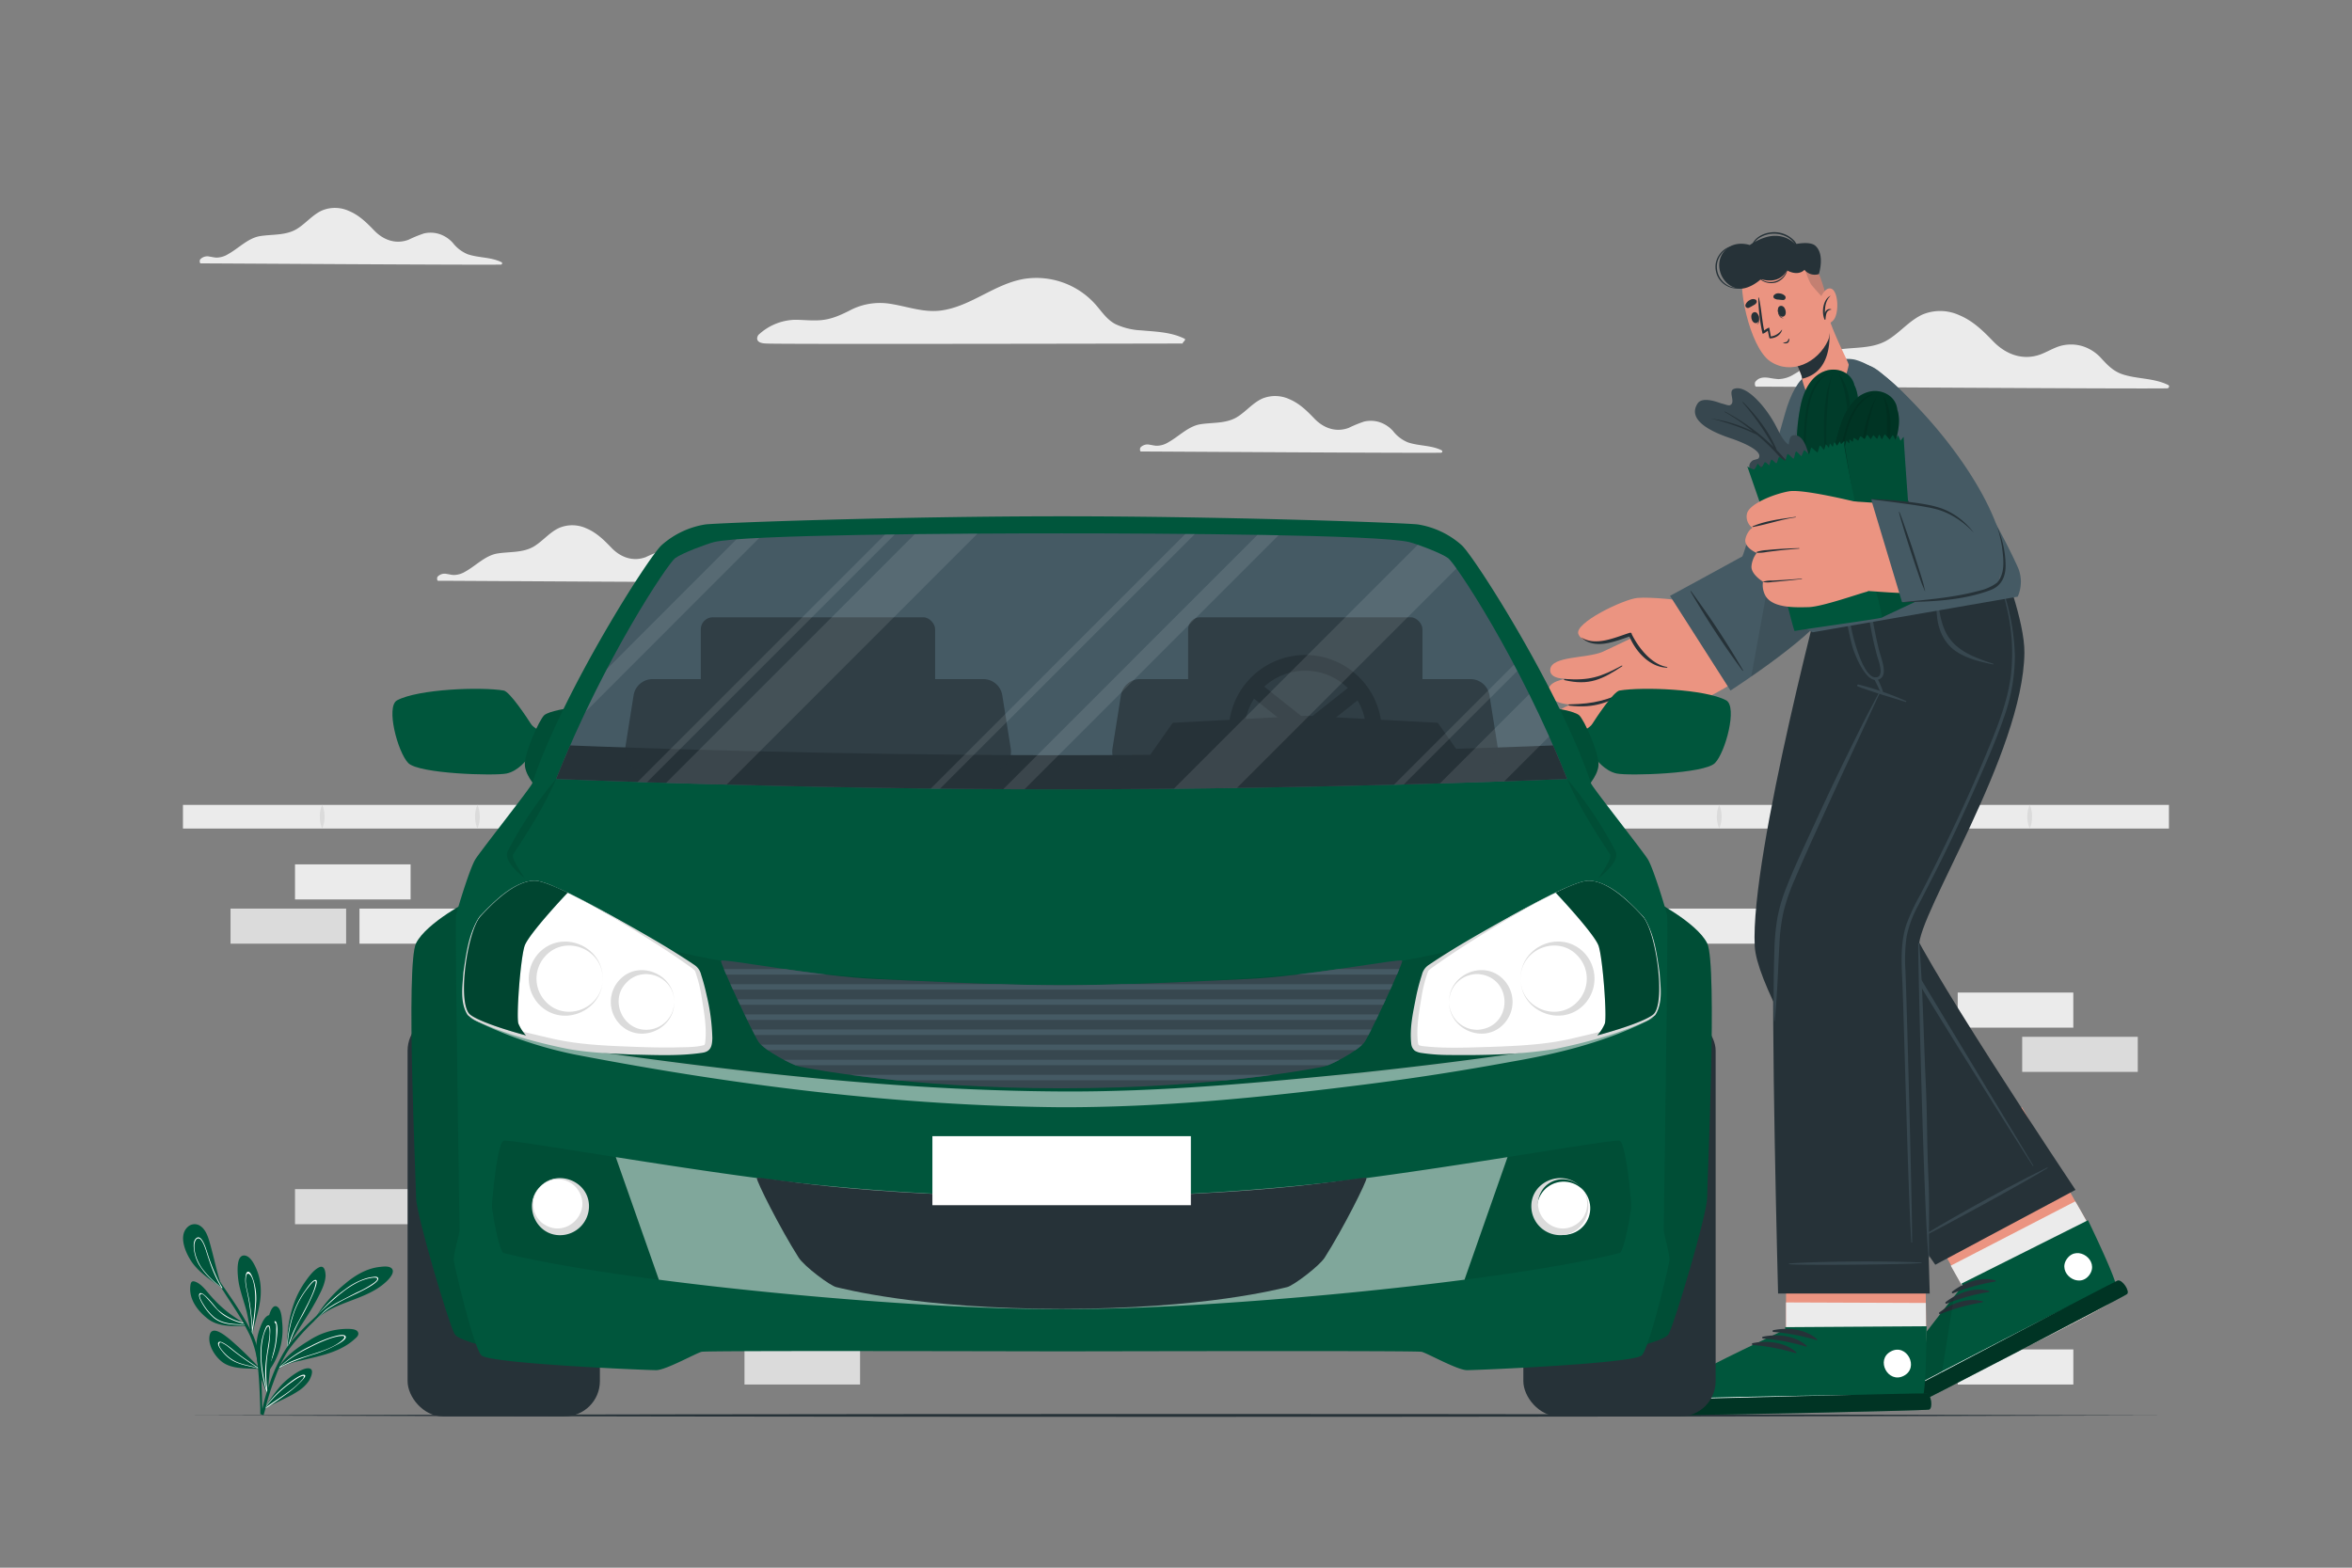 <svg xmlns="http://www.w3.org/2000/svg" viewBox="0 0 750 500"><rect x="0" y="0" width="750" height="500" fill="#808080" stroke="none"/><g id="freepik--background-complete--inject-17"><rect x="94.07" y="275.68" width="36.86" height="11.19" style="fill:#ebebeb"></rect><rect x="73.51" y="289.79" width="36.86" height="11.19" style="fill:#dbdbdb"></rect><rect x="114.63" y="289.79" width="36.86" height="11.19" style="fill:#ebebeb"></rect><rect x="94.07" y="379.26" width="36.86" height="11.19" style="fill:#dbdbdb"></rect><rect x="526.81" y="289.79" width="36.86" height="11.19" style="fill:#ebebeb"></rect><rect x="624.27" y="316.57" width="36.86" height="11.19" style="fill:#ebebeb"></rect><rect x="644.83" y="330.68" width="36.86" height="11.19" style="fill:#dbdbdb"></rect><rect x="237.4" y="430.38" width="36.86" height="11.19" transform="translate(511.66 871.96) rotate(180)" style="fill:#dbdbdb"></rect><rect x="624.27" y="430.38" width="36.86" height="11.19" transform="translate(1285.41 871.96) rotate(180)" style="fill:#ebebeb"></rect><rect x="58.34" y="256.71" width="633.29" height="7.55" style="fill:#ebebeb"></rect><path d="M102.74,256.71a8.94,8.94,0,0,1,.75,3.77,8.8,8.8,0,0,1-.75,3.78,8.8,8.8,0,0,1-.75-3.78A8.94,8.94,0,0,1,102.74,256.71Z" style="fill:#dbdbdb"></path><path d="M152.24,256.71a8.94,8.94,0,0,1,.75,3.77,8.8,8.8,0,0,1-.75,3.78,8.8,8.8,0,0,1-.75-3.78A8.94,8.94,0,0,1,152.24,256.71Z" style="fill:#dbdbdb"></path><path d="M201.74,256.71a8.94,8.94,0,0,1,.75,3.77,8.8,8.8,0,0,1-.75,3.78,9.88,9.88,0,0,1,0-7.55Z" style="fill:#dbdbdb"></path><path d="M251.24,256.71a8.94,8.94,0,0,1,.75,3.77,8.8,8.8,0,0,1-.75,3.78,9.88,9.88,0,0,1,0-7.55Z" style="fill:#dbdbdb"></path><path d="M300.74,256.71a9.1,9.1,0,0,1,.75,3.77,9,9,0,0,1-.75,3.78,9.76,9.76,0,0,1,0-7.55Z" style="fill:#dbdbdb"></path><path d="M350.24,256.71a9.1,9.1,0,0,1,.75,3.77,9,9,0,0,1-.75,3.78,9.76,9.76,0,0,1,0-7.55Z" style="fill:#dbdbdb"></path><path d="M399.74,256.71a9.1,9.1,0,0,1,.75,3.77,9,9,0,0,1-.75,3.78,8.82,8.82,0,0,1-.76-3.78A9,9,0,0,1,399.74,256.71Z" style="fill:#dbdbdb"></path><path d="M449.23,256.71a9,9,0,0,1,.76,3.77,8.82,8.82,0,0,1-.76,3.78,9,9,0,0,1-.75-3.78A9.1,9.1,0,0,1,449.23,256.71Z" style="fill:#dbdbdb"></path><path d="M498.73,256.71a9.76,9.76,0,0,1,0,7.55,9,9,0,0,1-.75-3.78A9.1,9.1,0,0,1,498.73,256.71Z" style="fill:#dbdbdb"></path><path d="M548.23,256.71a9.76,9.76,0,0,1,0,7.55,9,9,0,0,1-.75-3.78A9.1,9.1,0,0,1,548.23,256.71Z" style="fill:#dbdbdb"></path><path d="M597.73,256.71a9.88,9.88,0,0,1,0,7.55,8.8,8.8,0,0,1-.75-3.78A8.94,8.94,0,0,1,597.73,256.71Z" style="fill:#dbdbdb"></path><path d="M647.23,256.71a8.94,8.94,0,0,1,.75,3.77,8.8,8.8,0,0,1-.75,3.78,8.8,8.8,0,0,1-.75-3.78A8.94,8.94,0,0,1,647.23,256.71Z" style="fill:#dbdbdb"></path><path d="M560,123.31c6.95,0,123.76.77,131.1.54.53,0,.81-.8.29-1.06-4.63-2.29-9.88-1.83-14.69-3.45-2.83-1-4.56-2.8-6.53-4.92a13.48,13.48,0,0,0-6.08-4,12.78,12.78,0,0,0-6.61-.21c-2.37.57-4.43,1.92-6.69,2.78-5.62,2.12-11.07.1-15.08-4-3.3-3.42-6.55-6.65-11-8.49a14.65,14.65,0,0,0-11.7-.17c-4.29,2-7.23,5.85-11.25,8.2-4.77,2.79-10.48,2.13-15.75,3s-9.31,5.28-13.94,7.83a9.73,9.73,0,0,1-5,1.56,28.7,28.7,0,0,1-3.07-.43c-1.59-.2-3.1-.15-4.17,1.18C559.46,121.94,559.51,123.31,560,123.31Z" style="fill:#ebebeb"></path><path d="M64,84c5.07,0,90.36.56,95.72.39.38,0,.59-.57.21-.76-3.38-1.68-7.21-1.34-10.73-2.52a11.42,11.42,0,0,1-4.76-3.6,9.92,9.92,0,0,0-4.44-2.9,9.31,9.31,0,0,0-4.83-.15,40,40,0,0,0-4.89,2c-4.09,1.55-8.08.08-11-3-2.41-2.49-4.79-4.85-8.07-6.2a10.7,10.7,0,0,0-8.54-.12c-3.13,1.42-5.27,4.27-8.21,6-3.49,2-7.65,1.55-11.5,2.16s-6.8,3.86-10.17,5.72a7.17,7.17,0,0,1-3.68,1.14c-.76,0-1.5-.22-2.24-.31a3.06,3.06,0,0,0-3,.86C63.59,83,63.63,84,64,84Z" style="fill:#ebebeb"></path><path d="M363.81,144c5.07,0,90.35.56,95.71.39a.41.41,0,0,0,.21-.76c-3.38-1.68-7.21-1.34-10.72-2.52a11.39,11.39,0,0,1-4.77-3.6,9.87,9.87,0,0,0-4.44-2.9,9.31,9.31,0,0,0-4.83-.15,39.86,39.86,0,0,0-4.88,2c-4.1,1.54-8.08.08-11-3-2.41-2.5-4.78-4.85-8.06-6.2a10.73,10.73,0,0,0-8.55-.12c-3.12,1.42-5.27,4.27-8.21,6-3.48,2-7.65,1.56-11.49,2.17s-6.81,3.86-10.18,5.72a7.11,7.11,0,0,1-3.68,1.14c-.75,0-1.49-.22-2.24-.31a3.05,3.05,0,0,0-3,.85C363.44,143,363.47,144,363.81,144Z" style="fill:#ebebeb"></path><path d="M139.67,185.23c5.07,0,90.36.56,95.72.39.38,0,.59-.58.21-.77-3.38-1.67-7.21-1.34-10.72-2.52a11.39,11.39,0,0,1-4.77-3.6,9.9,9.9,0,0,0-4.44-2.89,9.42,9.42,0,0,0-4.83-.16,43.42,43.42,0,0,0-4.89,2c-4.09,1.55-8.08.08-11-3-2.41-2.5-4.79-4.86-8.06-6.2a10.69,10.69,0,0,0-8.55-.12c-3.13,1.41-5.27,4.26-8.21,6-3.49,2-7.65,1.55-11.5,2.17s-6.8,3.85-10.17,5.72a7.27,7.27,0,0,1-3.68,1.14c-.76,0-1.5-.23-2.24-.32a3.08,3.08,0,0,0-3,.86C139.3,184.23,139.34,185.23,139.67,185.23Z" style="fill:#ebebeb"></path><path d="M244.57,109.56c.1.28,134.42,0,132.73,0-.77,0,1.17-1.16.42-1.53-4.38-2.17-9.16-2.23-13.92-2.67a21.49,21.49,0,0,1-8.13-2c-2.54-1.33-4.11-3.63-5.91-5.76a25.26,25.26,0,0,0-22.94-8.69c-9.55,1.5-17.08,8.78-26.64,10.11-5.75.81-11.19-1.42-16.8-2.2a20.58,20.58,0,0,0-12.62,2.31c-3,1.5-5.83,2.76-9.25,3-2.63.19-5.27-.12-7.91-.14A17.7,17.7,0,0,0,242,106.67C241.54,107,240.19,109.56,244.57,109.56Z" style="fill:#ebebeb"></path></g><g id="freepik--Floor--inject-17"><path d="M58.37,451.44c202.85-.62,430.41-.62,633.26,0-202.85.61-430.41.61-633.26,0Z" style="fill:#263238"></path></g><g id="freepik--Plants--inject-17"><path d="M78.26,422.85c-4.1.15-8.67.38-12.06-2.28-3.14-2.45-5.94-6.11-5.52-10.31.12-1.2.39-1.94,1.68-1.43,2,.78,3.46,2.94,4.81,4.45a41.52,41.52,0,0,0,5.69,5.4c1.46,1.11,3,2.08,4.52,3.17l.56.41.21.16h.12a.19.19,0,0,1,.16.09.16.16,0,0,1,0,.07A.23.23,0,0,1,78.26,422.85Z" style="fill:#00563C"></path><path d="M78.47,422.58c-3.61-.06-7.5.1-10.38-2.34a17,17,0,0,1-3.35-4.07c-.41-.68-1.66-2.7-1.15-3.51.94-1.45,5.24,4.48,5.83,5a17.58,17.58,0,0,0,8,4.14l.56.41a19.42,19.42,0,0,1-6-2.3c-2.56-1.52-4-3.78-6-5.88-.43-.46-1.74-2-2.23-1-.32.63.88,2.61,1.14,3a16.63,16.63,0,0,0,3.17,3.87c2.87,2.51,6.74,2.42,10.37,2.57A.16.16,0,0,1,78.47,422.58Z" style="fill:#fff"></path><path d="M80.52,425.35l-.09.48h0a.11.11,0,0,1-.07.08.16.16,0,0,1-.22-.08.17.17,0,0,1,0-.1s0,0,0-.06l0-.14h0l0,0c-.72-2.71-1-5.53-1.77-8.25s-1.64-5.13-2.17-7.77c-.33-1.67-1.49-10,2.2-9,1.63.46,2.75,2.83,3.37,4.24a17.3,17.3,0,0,1,1.36,6C83.43,415.82,81.56,420.46,80.52,425.35Z" style="fill:#00563C"></path><path d="M81.7,414.93a19.72,19.72,0,0,0-.59-5.67c-.16-.64-1-3.72-2-3.64-.68,0-.79,1.37-.85,1.81-.23,1.86.37,3.76.73,5.57a76.68,76.68,0,0,1,1.35,11.18c0,.23-.07.47-.09.71s0,.39-.08.59,0,.13,0,.2,0,.1,0,.16a.17.17,0,0,0,.21.08c0-.15,0-.3.07-.45,0,.12,0,.24,0,.37h0c0-.14,0-.26.07-.39a.29.29,0,0,0,0-.09c0-.21,0-.42,0-.62A83,83,0,0,0,81.7,414.93Zm-1.24,8.45c-.1-2.19-.32-4.38-.63-6.55-.25-1.76-.58-3.49-1-5.22a18.61,18.61,0,0,1-.47-3c0-.76.08-3.58,1.53-1.84,1,1.27,1.31,4,1.43,5.53a28.12,28.12,0,0,1-.1,5.19C81.08,419.49,80.75,421.44,80.46,423.38Z" style="fill:#fff"></path><path d="M82.73,436.6h0a.58.58,0,0,1-.15,0c-3.75-.19-8.74.16-11.86-2.32-2.31-1.83-4.57-5.45-3.84-8.52.83-3.46,5.5.69,6.74,1.69a116,116,0,0,1,9.19,8.94l0,.07h0C82.9,436.55,82.82,436.58,82.73,436.6Z" style="fill:#00563C"></path><path d="M82.86,436.49l-.65-.4c-2.46-1.56-4.86-3.21-7.17-5-.59-.44-4.81-4.2-5.44-2.86-.38.82,1,2.47,1.45,3a11.51,11.51,0,0,0,2.85,2.54c2.5,1.56,5.53,1.89,8.36,2.64l.4.11.07,0h0C82.82,436.58,82.89,436.55,82.86,436.49Zm-7.42-2.13a12,12,0,0,1-3.23-2.19c-.63-.6-2.85-2.84-2.26-3.76.32-.49.58-.23,1.17.06a7.9,7.9,0,0,1,.8.46c.63.41,1.21.9,1.79,1.36,1,.83,2.07,1.62,3.14,2.4,1.74,1.27,3.53,2.46,5.36,3.6C80,435.6,77.59,435.32,75.44,434.36Z" style="fill:#fff"></path><path d="M89.58,428.88a22.15,22.15,0,0,1-6.42,11.22l-.07,0a.18.18,0,0,1-.2-.07.17.17,0,0,1,0-.22l.19-.19c.62-5.09,1.31-10.16,1.83-15.27.12-1.21,1.07-8.87,3.42-7.62,1.46.77,1.55,3.91,1.68,5.32A22.44,22.44,0,0,1,89.58,428.88Z" style="fill:#00563C"></path><path d="M88.22,422.05c-.13-.43-.35-.87-.83-.57-.91.57-1.27,4.18-1.43,5.17-.63,4.12-1.6,8.07-2.59,12.09-.08.34-.17.68-.25,1l-.23.3a.17.17,0,0,0,.19.07s0-.07,0-.1.21-.27.3-.41h0a26.07,26.07,0,0,0,3.71-7.23,25.62,25.62,0,0,0,1.1-5C88.4,425.77,88.7,423.59,88.22,422.05Zm-4.81,17.3a2.43,2.43,0,0,0-.14.2c0-.14.09-.27.13-.41a75.15,75.15,0,0,0,2.29-9.36c.27-1.61.44-3.23.78-4.82.13-.68.47-2.6,1-2.91s.55.43.61.87a11.53,11.53,0,0,1,0,1.17A25.83,25.83,0,0,1,83.41,439.35Z" style="fill:#fff"></path><path d="M83.78,451.09H83c0-.66,0-1.32,0-2-.09-2.66-.19-5.32-.35-8-.09-1.51-.2-3-.36-4.51a.86.86,0,0,1,0-.16c0-.12,0-.24-.05-.36s0-.27,0-.4a32.3,32.3,0,0,0-2.57-9.79c-.48-1-1-2-1.55-3l-.15-.28,0-.08-.16-.3a1.59,1.59,0,0,1-.13-.22c-1.74-3.05-3.72-6-5.6-8.9l-1.61-2.53a.51.51,0,0,1-.09-.16.71.71,0,0,1-.12-.18c-2.37-3.73-4.69-7.49-7.15-11.15-.09-.14.13-.26.22-.12,1.66,2.42,3.37,4.81,5.08,7.22l.68,1L70.3,409c.89,1.27,1.76,2.54,2.62,3.83A105.64,105.64,0,0,1,79.82,424c.15.3.29.59.43.89s.18.37.25.55.2.43.3.64a34.8,34.8,0,0,1,2.52,11.81c0,.28,0,.57.05.85l0,.4a1.48,1.48,0,0,0,0,.21,2.62,2.62,0,0,0,0,.27h0c0,.06,0,.13,0,.2l0,.73c.11,2.66.18,5.33.23,8Q83.72,449.81,83.78,451.09Z" style="fill:#00563C"></path><path d="M61.4,402.85c-2-2.76-4.68-8.45-1.66-11.41a3.21,3.21,0,0,1,4.29-.32c1.6,1.16,2.32,3.34,2.83,5.15,1.39,4.83,2.31,9.75,4,14.48,0,0,.14.4.19.51s-.12.14-.16,0-.11-.31-.17-.46C67.49,408.47,63.83,406.12,61.4,402.85Z" style="fill:#00563C"></path><path d="M70.93,410.76l-.05-.08A34.15,34.15,0,0,1,69,407.11,66.41,66.41,0,0,1,66,399.2c-.33-1-1.81-6.11-3.62-4.09-.76.85-.65,2.36-.53,3.4a12.79,12.79,0,0,0,1.57,4.76,23.25,23.25,0,0,0,6.82,7.11l.36.28.07.12.06.09,0,0a.12.12,0,0,0,.16-.07A.08.08,0,0,0,70.93,410.76Zm-.8-.56a26.72,26.72,0,0,1-5.78-5.8,14.36,14.36,0,0,1-1.88-3.83,11,11,0,0,1-.41-1.87,8.4,8.4,0,0,1-.08-1.42c0-1,.46-2.18,1.08-2.29s1,.31,1.52,1.18a8.68,8.68,0,0,1,.45.92,22.8,22.8,0,0,1,.85,2.4c.43,1.34.86,2.68,1.34,4,.33.9.67,1.78,1.06,2.66a35.38,35.38,0,0,0,2.25,4.37C70.39,410.42,70.26,410.31,70.13,410.2Z" style="fill:#fff"></path><path d="M101,414.55c-1.3,2.43-2.77,4.77-4.26,7.08-.84,1.32-1.7,2.62-2.54,3.94s-2,2.88-2.21,4.63h0a1.14,1.14,0,0,1-.07.22l0,0a.2.2,0,0,1-.31-.18s0-.08,0-.12l0,0a6.75,6.75,0,0,1,0-1.54,36.54,36.54,0,0,1,2-12.52A29,29,0,0,1,97,409.24c1.17-1.67,2.89-4.18,4.82-5.07,1.75-.79,2,1.66,2,2.84C103.63,409.69,102.19,412.25,101,414.55Z" style="fill:#00563C"></path><path d="M100.77,408.25c-.93-.36-2.77,2.39-3.61,3.56a27.81,27.81,0,0,0-3.22,5.95,36.19,36.19,0,0,0-2.38,11.86c0,.16,0,.33,0,.49a.06.06,0,0,1,0,0v.12a.19.19,0,0,0,.3.18c.07-.33.14-.66.22-1s.16-.58.25-.87a47,47,0,0,1,4.13-9C98.28,416.22,102,408.74,100.77,408.25Zm-8.86,20.87c-.11.43-.2.87-.28,1.3l.06-1a39.9,39.9,0,0,1,2-10.48,27.72,27.72,0,0,1,2.58-5.45,24.68,24.68,0,0,1,1.86-2.65c.28-.36,1.93-2.61,2.46-2.26.37.24-.41,2.54-.43,2.59-.15.46-.32.92-.51,1.37-.37.94-.8,1.85-1.24,2.75-1,1.95-2,3.85-3,5.77A37.9,37.9,0,0,0,91.91,429.12Z" style="fill:#fff"></path><path d="M112.87,427.27c-3,2.67-6.86,4.11-10.68,5.14-2,.56-4.11,1-6.17,1.52a28.08,28.08,0,0,0-5.44,1.6,1.67,1.67,0,0,0-.23.12,7,7,0,0,0-1.34.86.12.12,0,0,1-.1,0l-.11.12s-.08,0-.06,0a1.09,1.09,0,0,0,.08-.15v0a.12.12,0,0,1,0-.13l0,0,.09-.15c2-3.71,6.24-6.59,9.7-8.7a22.27,22.27,0,0,1,11.42-3.65c1,0,3.43-.16,4.06.92S113.51,426.71,112.87,427.27Z" style="fill:#00563C"></path><path d="M110.23,426.26c-.5-1.12-3.66,0-4.44.19A43,43,0,0,0,99,429.34,38.11,38.11,0,0,0,89.14,436h0l-.12.07c0,.06-.06.11-.09.16l0,0a.13.13,0,0,0,0,.14l.17-.09c.44-.26.89-.49,1.35-.72l.23-.11a84.43,84.43,0,0,1,9.91-3.66,38.47,38.47,0,0,0,6.77-2.88C107.81,428.69,110.65,427.21,110.23,426.26Zm-1.44,1.5c-3.31,2.56-7.74,3.65-11.65,4.94a42.42,42.42,0,0,0-7.69,3.16,40,40,0,0,1,9-5.95,54.69,54.69,0,0,1,5.61-2.58,21.9,21.9,0,0,1,3.19-1,8.75,8.75,0,0,1,2-.25C110.52,426.18,109.36,427.32,108.79,427.76Z" style="fill:#fff"></path><path d="M85.4,444.23a.2.2,0,0,1-.21,0,.24.24,0,0,0,0,.08.06.06,0,0,1,0,.08.08.08,0,0,1-.09,0c-1.91-4.44-3.44-9.52-3.36-14.38a18.75,18.75,0,0,1,1-6c.47-1.33,1.42-4,2.91-4.51,3-1,1.91,7.89,1.74,9.24-.31,2.45-.83,4.87-1.18,7.32-.39,2.68-.58,5.38-.77,8.08A.23.23,0,0,1,85.4,444.23Z" style="fill:#00563C"></path><path d="M85.4,444.23c0-.25-.08-.51-.11-.77A40.73,40.73,0,0,1,85.46,431a37.86,37.86,0,0,0,.71-6.28c0-.52.1-2.47-1-1.88-.56.3-1.52,3.72-1.69,4.62a25.67,25.67,0,0,0-.33,6.31,41.92,41.92,0,0,0,1.91,10.4l.09.3a.06.06,0,0,0,0-.08.19.19,0,0,1,0-.08A.2.2,0,0,0,85.4,444.23Zm-1.87-8.77a29.87,29.87,0,0,1-.07-6.27,23.13,23.13,0,0,1,.41-2.47,13.92,13.92,0,0,1,.55-1.88c.59-1.48.86-1.82,1.13-1.77s.32.27.41,1.33a10,10,0,0,1-.07,2.05c-.1,1-.24,1.93-.4,2.89-.3,1.92-.63,3.84-.79,5.78a31.86,31.86,0,0,0,.38,8.33A49,49,0,0,1,83.53,435.46Z" style="fill:#fff"></path><path d="M98.55,440.35a12,12,0,0,1-3.74,3.5c-2.87,1.86-6.1,3.08-9.1,4.74-.44.24-.89.5-1.32.77,0,0-.49.48-.47.44l.32-.53h0c1-1.58,4.07-6.34,6.44-8.47a25,25,0,0,1,4.8-3.52c.84-.43,2.75-1.32,3.66-.62S99,439.59,98.55,440.35Z" style="fill:#00563C"></path><path d="M97.29,438.65c-.84-1.1-5.62,2.85-6.25,3.36a34.07,34.07,0,0,0-6.2,6.44c-.21.27-.4.55-.6.82l-.33.53s.43-.4.48-.44l.22-.14,1.1-.63c1.94-1.36,3.91-2.69,5.82-4.1a32.44,32.44,0,0,0,3.91-3.31C95.71,440.9,97.65,439.13,97.29,438.65Zm-.87,1.3c-3.26,3.79-7.78,6-11.72,9l-.19.14.23-.3a39.34,39.34,0,0,1,5.06-5.42,38.26,38.26,0,0,1,3.57-2.77,19.05,19.05,0,0,1,2.08-1.36c.32-.16,1.22-.57,1.4-.37S96.64,439.7,96.42,440Z" style="fill:#fff"></path><path d="M123.59,408.36c-6.15,6.22-16,6.4-22.55,12.18l0,0-.59.55a.16.16,0,0,1-.26-.06.12.12,0,0,1,0-.13.86.86,0,0,1,.14-.13A41.75,41.75,0,0,1,110,409.47c3.21-2.73,7-5,11.28-5.41,1-.11,3.12-.39,3.81.73S124.35,407.6,123.59,408.36Z" style="fill:#00563C"></path><path d="M120.54,407.55c-.3-.47-1.07-.34-1.5-.29a12.88,12.88,0,0,0-3.12.73,22,22,0,0,0-5.76,3.16,45.32,45.32,0,0,0-8.29,7.62,25.06,25.06,0,0,0-1.53,2l-.18.26a.17.17,0,0,0,.26.06c.19-.19.37-.36.57-.53l.05,0a26.69,26.69,0,0,1,4-3.37,63,63,0,0,1,7.12-3.89C113.08,412.8,121.57,409.15,120.54,407.55Zm-1.19,1.53a31.34,31.34,0,0,1-5.68,3.19c-1.94,1-3.89,2-5.81,3A32.22,32.22,0,0,0,103.5,418a24.42,24.42,0,0,0-3.18,2.92,34.14,34.14,0,0,1,2.73-3.26l0,0a59.58,59.58,0,0,1,5.6-5.07l.07-.06a28,28,0,0,1,5.55-3.64,15.83,15.83,0,0,1,3.41-1.18c1.34-.28,2.45-.37,2.59.08S119.84,408.68,119.35,409.08Z" style="fill:#fff"></path><path d="M108.82,412.73c-1.8,1.73-3.56,3.51-5.32,5.29-.82.84-1.65,1.68-2.46,2.52l-.05,0-.9.9a72.13,72.13,0,0,0-7.74,8.65,33.1,33.1,0,0,0-3,5.32l-.25.57h0c0,.11-.09.21-.13.32a.87.87,0,0,0-.07.17c-.7,1.62-1.31,3.28-1.9,4.89-.83,2.25-1.49,4.54-2.14,6.83a1.94,1.94,0,0,0,0,.2c0,.11-.06.21-.1.32s0,.1,0,.16l-.09.29q-.3,1.11-.63,2.22l-.68-.27A47.83,47.83,0,0,1,85,444.26c0-.05,0-.09,0-.14.07-.22.14-.44.22-.66s.17-.53.27-.8c.23-.65.45-1.29.68-1.93A50.6,50.6,0,0,1,91.3,430l.19-.27.07-.11.13-.2.22-.3c.14-.18.27-.36.41-.53l.12-.16a78.39,78.39,0,0,1,7.28-7.63c.46-.44.91-.88,1.38-1.31l.77-.72,1.18-1.09,0,0c1.86-1.7,3.75-3.36,5.6-5.07C108.77,412.5,108.91,412.65,108.82,412.73Z" style="fill:#00563C"></path></g><g id="freepik--Character--inject-17"><path d="M644.77,353.15S667,392.38,667,392.41c3.57,7.91,6.55,14.91,7.76,18.68a.11.11,0,0,1,0,.06,6.06,6.06,0,0,1,.51,2.7s0,.06,0,.08c-1.64,2.65-64,33-66.57,33.3s-3.66-6.87-2.17-10,20.19-25.41,20.19-25.41l-21.79-39.39Z" style="fill:#eb9481"></path><path d="M609.66,447c2.53-.33,63.93-30.42,65.57-33.07a.25.25,0,0,0,0-.07,6.06,6.06,0,0,0-.51-2.71l0-.06c-1.21-3.76-4.19-10.77-7.75-18.68,0,0-3.74-6.86-5.23-9.24l-39.69,20.51,4.62,8.17S609,433.91,607.49,437,607.12,447.33,609.66,447Z" style="fill:#ebebeb"></path><path d="M608.52,446.16c2.55-.39,64.72-32.42,66.31-35.14.62-1-3.52-10.36-8.84-21.49a3.78,3.78,0,0,1-.17-.35L625.48,409.4l.36.67S607.53,433,606.1,436.15,606,446.55,608.52,446.16Z" style="fill:#00563C"></path><path d="M608,443.38c10.35-5.65,52.62-27.49,63.28-32.3.08,0,.11,0,0,.07-10.13,5.83-52.58,27.32-63.22,32.4C607.85,443.66,607.76,443.5,608,443.38Z" style="fill:#fff"></path><path d="M622.54,411.93c3.72-2.9,9.09-4.86,13.76-3.55.18.05.1.31,0,.34a65.45,65.45,0,0,0-13.43,3.72A.29.29,0,0,1,622.54,411.93Z" style="fill:#263238"></path><path d="M620.48,415.26c3.73-2.9,9.1-4.86,13.77-3.55.18.05.1.31,0,.34a64.65,64.65,0,0,0-13.43,3.72A.3.3,0,0,1,620.48,415.26Z" style="fill:#263238"></path><path d="M618.43,418.58c3.73-2.89,9.1-4.86,13.76-3.54.18,0,.11.31-.05.33a65.21,65.21,0,0,0-13.42,3.73A.3.3,0,0,1,618.43,418.58Z" style="fill:#263238"></path><path d="M659.14,401.44c3.35-4.58,10.46.61,7.11,5.2S655.79,406,659.14,401.44Z" style="fill:#fff"></path><path d="M623.11,413.51l-4.47,27.91c-5.63,2.8-9.52,4.64-10.12,4.74-2.54.39-3.84-6.84-2.43-10C607.18,433.75,618,420,623.11,413.51Z" style="opacity:0.1"></path><path d="M606.42,444.42c-.89,1,1.28,4.61,2.23,4.5s68.59-35.34,69.61-36.19-1.53-4.77-3-4.29S606.42,444.42,606.42,444.42Z" style="fill:#00563C"></path><path d="M606.42,444.42c-.89,1,1.28,4.61,2.23,4.5s68.59-35.34,69.61-36.19-1.53-4.77-3-4.29S606.42,444.42,606.42,444.42Z" style="opacity:0.4"></path><path d="M661.83,379.5l-44.71,23.88s-56.44-80.44-57.57-101.57C558,272.62,582.91,180,582.91,180l39.75-.27S606.5,275,607.81,291.24C608.5,299.75,661.83,379.5,661.83,379.5Z" style="fill:#263238"></path><path d="M613.22,394.14c2.3-1.66,23.49-13.94,39.63-21.79.11-.05.18.1.09.17-4.9,3.23-36.53,20.56-39.6,21.79C613.23,394.35,613.11,394.21,613.22,394.14Z" style="fill:#37474f"></path><path d="M602.3,270.88c1.84-13.94,3.87-27.87,6.19-41.74s4.78-27.87,7.69-41.69q.54-2.53,1.1-5.06a.21.21,0,0,1,.41.08c-2.45,13.71-5,27.42-7.22,41.17s-4.36,27.53-6.25,41.34c-.46,3.42-.92,6.84-1.36,10.26a92.7,92.7,0,0,0-1,10.65,27.41,27.41,0,0,0,1.71,10,57.39,57.39,0,0,0,4.58,9c7.19,12.17,39.4,65.33,40.23,66.88.06.1-.08.21-.15.11-7.73-12-31.7-50.3-39-62.67-3.29-5.57-7.06-11.22-8.13-17.73C600,284.67,601.41,277.59,602.3,270.88Z" style="fill:#37474f"></path><path d="M613.75,379.5s.45,45.35.45,45.39c-.24,8.67-.61,16.27-1.16,20.18a.15.15,0,0,1,0,.07,6.13,6.13,0,0,1-.72,2.66l0,.05c-2.63,1.68-72,1.78-74.43,1s-.3-7.77,2.39-9.92,29.25-14.07,29.25-14.07l0-45.32Z" style="fill:#eb9481"></path><path d="M614.11,415.57s.09,9.28.09,9.32c-.24,8.67-.61,16.27-1.16,20.18a.15.15,0,0,1,0,.07,11.9,11.9,0,0,1-.72,2.66l0,.05c-2.63,1.68-72,1.78-74.43,1s-.3-7.77,2.39-9.92,29.25-14.07,29.25-14.07v-9.46Z" style="fill:#ebebeb"></path><path d="M537.8,448.74c2.46.78,72.38-.45,75-2.19,1-.64,1.43-10.84,1.57-23.18V423l-45.12.29,0,.77s-26.55,12.44-29.24,14.66S535.34,448,537.8,448.74Z" style="fill:#00563C"></path><path d="M538.54,446c11.79-.49,59.35-1.39,71-1,.09,0,.09.07,0,.07-11.67.75-59.24,1.26-71,1.11C538.3,446.2,538.29,446,538.54,446Z" style="fill:#fff"></path><path d="M565.51,424.24c4.62-.95,10.31-.34,13.91,2.91.14.12,0,.32-.19.27a65.79,65.79,0,0,0-13.69-2.6A.29.29,0,0,1,565.51,424.24Z" style="fill:#263238"></path><path d="M562.19,426.32c4.63-.95,10.31-.34,13.92,2.9.14.13-.05.33-.2.28a65.55,65.55,0,0,0-13.69-2.6A.29.29,0,0,1,562.19,426.32Z" style="fill:#263238"></path><path d="M558.88,428.39c4.62-.95,10.31-.33,13.91,2.91.14.13,0,.32-.19.28a64.91,64.91,0,0,0-13.69-2.6A.3.3,0,0,1,558.88,428.39Z" style="fill:#263238"></path><path d="M536.69,446.25c-1.25.5-.9,4.7,0,5s77.14-1.35,78.43-1.67.74-5-.77-5.16S536.69,446.25,536.69,446.25Z" style="fill:#00563C"></path><path d="M536.69,446.25c-1.25.5-.9,4.7,0,5s77.14-1.35,78.43-1.67.74-5-.77-5.16S536.69,446.25,536.69,446.25Z" style="opacity:0.4"></path><path d="M603,431c5-2.63,9.11,5.18,4.08,7.8S597.94,433.64,603,431Z" style="fill:#fff"></path><path d="M583.41,179.87l0,0c.26.82,14.55,40,15.89,40.59,1.52.71-31.56,56.27-33.51,82.09-1.26,16.51,1.2,110,1.2,110h48.36s-2.32-84-3.43-110.62c-.43-10.32,33.21-61.71,33.62-93.71.13-10.09-7.11-28.52-7.11-28.52Z" style="fill:#263238"></path><path d="M611.67,301.2c0-.43.33-.57.36-.13,1.1,14.41,1.35,28.73,2,43.16s.3,17.86.94,32.25c.36,8.14,0,16.3.21,24.45a.11.11,0,0,1-.21,0C613.51,386.59,611.68,309.36,611.67,301.2Z" style="fill:#37474f"></path><path d="M565.81,303.16a71.18,71.18,0,0,1,1-10.61,53,53,0,0,1,3-9.95c2.67-6.74,5.83-13.31,8.85-19.9s6.18-13.32,9.4-19.91q2.73-5.56,5.48-11.11c1.86-3.73,3.86-7.41,5.8-11.1.08-.14.31,0,.24.11-3.1,6.66-6.16,13.33-9.26,20s-6.15,13.34-9.19,20-6,13.15-8.82,19.79a64.27,64.27,0,0,0-3.45,9.79,56.62,56.62,0,0,0-1.42,10.53c-.47,8.26-.7,16.55-1.51,24.79,0,.1-.18.09-.18,0C565.46,318.13,565.58,310.62,565.81,303.16Z" style="fill:#37474f"></path><path d="M570.51,403c2.81-.36,24.24-1.1,42.17-.34a.09.09,0,0,1,0,.18c-5.84.52-38.85.75-42.14.37C570.42,403.18,570.38,403,570.51,403Z" style="fill:#37474f"></path><path d="M592.64,218.33a93.26,93.26,0,0,1,15.12,5.24.16.16,0,0,1-.11.31c-5.07-1.59-10.24-3.08-15.22-4.94A.32.32,0,0,1,592.64,218.33Z" style="fill:#37474f"></path><path d="M587.76,185.18c0-.17.29-.24.3-.06a161.74,161.74,0,0,0,2.48,16.16c.49,2.48,3.92,16.12,8.16,14.66.71-.24,1-1,1-2.1a17.78,17.78,0,0,0-1-4.19c-.78-2.84-1.47-5.71-2-8.61a80.61,80.61,0,0,1-1.5-16.4.14.14,0,0,1,.28,0,150.74,150.74,0,0,0,3.64,22.47c.91,3.54,3.28,8.78-.42,9.72s-7.19-7.87-7.92-10.3A83.65,83.65,0,0,1,587.76,185.18Z" style="fill:#37474f"></path><path d="M598.62,216.33a23.11,23.11,0,0,1,1.27,2.77,6.55,6.55,0,0,1,.65,2.32c0,.15-.2.19-.29.09a8,8,0,0,1-1.25-2.19c-.42-.85-.86-1.7-1.26-2.57A.49.49,0,0,1,598.62,216.33Z" style="fill:#37474f"></path><path d="M606.71,315.41c-.24-6.87-1-14.08,1.25-20.72a68.28,68.28,0,0,1,4.41-9.41q2.52-4.86,4.94-9.75c6.46-13,12.55-26.31,18-39.82,2.62-6.51,5-13.19,5.9-20.17a62.1,62.1,0,0,0-1.35-21.94c-.41-1.79-.84-3.57-1.33-5.34,0-.13.16-.2.2-.07a72.09,72.09,0,0,1,3.77,21,59,59,0,0,1-3.64,20.05c-2.32,6.75-5.22,13.31-8.08,19.85q-4.43,10.11-9.19,20.05c-3.16,6.6-6.54,13.08-9.88,19.59a35.44,35.44,0,0,0-3.71,9.88,51.59,51.59,0,0,0-.4,10.83c.57,15.21,1.88,65.83,2.08,81l.06,5.78a.13.13,0,0,1-.26,0C608.5,381.08,607.26,330.58,606.71,315.41Z" style="fill:#37474f"></path><path d="M617.56,189.72c0-.1.17-.08.18,0,.57,4.19.9,8.53,2.92,12.33,1.86,3.48,5.09,5.73,8.62,7.3a62.94,62.94,0,0,0,6.28,2.32c.15,0,.11.29,0,.25-4-.83-8.07-1.76-11.55-4-3.72-2.4-5.63-6.25-6.25-10.56A36.8,36.8,0,0,1,617.56,189.72Z" style="fill:#37474f"></path><path d="M582.9,131.38c3.49,28.35,3.16,57.5-2.33,63.87-7.89,9.15-28.25,24.79-42.24,29.85-4.11,1.48-18.1-23.86-14.08-26.24,5.51-3.25,31.38-20.68,31.83-21,1-.74,13-39.41,14.48-47.19C573.19,117,581,116.16,582.9,131.38Z" style="fill:#eb9481"></path><path d="M545.24,221.6c-3.1,2.15-19.73,13.94-24.46,15.4s-18.63,4.66-20.11,1.15,2.51-4.77,2.51-4.77-6.08.42-7.25-3.25,5.11-5.42,5.11-5.42-6.28,0-7.19-3.77,5.71-4.45,5.71-4.45-5.75.25-5.2-3.15c.67-4.08,11.31-3.34,16.41-5.34,1.16-.45,22.81-10.86,22.81-10.86Z" style="fill:#eb9481"></path><path d="M499,216.56c7.83.53,11.35-.59,18.14-4.27.13-.07.27.11.14.2-6.33,4.2-10.53,6.25-18.32,4.45C498.57,216.85,498.62,216.54,499,216.56Z" style="fill:#263238"></path><path d="M500.42,224.65c8.18-.16,12-1.34,19.4-4.67.1,0,.19.13.09.18-7,3.87-11.23,5.82-19.42,4.91C500.12,225,500,224.66,500.42,224.65Z" style="fill:#263238"></path><path d="M503.55,233.2c7.91-.73,12.16-1.85,18.93-6a.14.14,0,0,1,.16.24c-6.49,4.9-11.78,6.34-19,6C503.11,233.41,503.06,233.24,503.55,233.2Z" style="fill:#263238"></path><path d="M536.27,191.51s-9.76-1.21-14.16-.8-20.24,8-18.8,11.52c1.86,4.53,11.87,2,16.61.05,0,0,4.3,10.5,11.88,10.21S536.27,191.51,536.27,191.51Z" style="fill:#eb9481"></path><path d="M504.23,203.31c4.69,2.91,10.74,0,15.48-1.49a.45.45,0,0,1,.61.42c2.09,4.28,6.3,9.71,11.27,10.48a.12.12,0,0,1,0,.23c-5.45-.1-10-5.1-12-9.93-4.83,1.62-11,4.26-15.37.33C504.18,203.33,504.2,203.29,504.23,203.31Z" style="fill:#263238"></path><path d="M532.53,190.05l19.28,30.19s29.72-19.18,31.67-27,3.6-40.86.13-61.13-10.93-12.78-14.44-.09c-3.63,13.12-13.11,45.14-13.59,45.45S532.53,190.05,532.53,190.05Z" style="fill:#455a64"></path><path d="M539.06,188.65c-.06-.09.1-.19.17-.1a278.61,278.61,0,0,1,16.61,25.28c0,.09-.1.19-.17.1A276.5,276.5,0,0,1,539.06,188.65Z" style="fill:#263238"></path><path d="M583.48,193.2c-1.36,5.47-16.18,16.43-25.05,22.58l17.45-95.84c2.92-1.52,5.91,1.41,7.74,12.13C587.08,152.34,585.43,185.34,583.48,193.2Z" style="opacity:0.1"></path><path d="M578,201.67l65.4-11.37a11.61,11.61,0,0,0,.17-9.08c-8-18-33.11-60.93-51.73-66.41-4-1.18-13.35.76-15.56,5.48-5.43,11.58-5.46,59.57-2.89,76.27C573.85,199.86,577.77,201.55,578,201.67Z" style="fill:#455a64"></path><path d="M580.71,129.25c3.77-.37,7.92-7.74,8.8-12.87.06-.35-1.46-3.31-3.14-7-1-2.24-2.08-4.76-2.9-7.13L569.85,111a40,40,0,0,1,4.55,8.61,4.87,4.87,0,0,1,.23,1,1.36,1.36,0,0,0,0,.17C575,122.69,577.07,129.61,580.71,129.25Z" style="fill:#eb9481"></path><path d="M569.84,111a39.78,39.78,0,0,1,4.56,8.62,4.65,4.65,0,0,1,.23,1,.94.94,0,0,0,0,.16,8.25,8.25,0,0,0,1.56-.44c8.58-3.16,7.34-14.7,6.85-17.79Z" style="fill:#263238"></path><path d="M577.75,83.34c3.76,4.45,7.39,20.41,5.16,25.27-3.23,7-11.68,11.2-18.47,6.6-6.57-4.47-10.94-25.35-8.15-30.09C560.39,78.14,572.2,76.77,577.75,83.34Z" style="fill:#eb9481"></path><path d="M584.18,107.2h0" style="fill:none;stroke:#d3766a;stroke-linecap:round;stroke-linejoin:round;stroke-width:0px"></path><path d="M566.91,98.91s.09,0,.1.07c.19,1.08.58,2.29,1.63,2.44a0,0,0,0,1,0,.07C567.42,101.56,566.91,100,566.91,98.91Z" style="fill:#263238"></path><path d="M567.64,97.59c1.69-.49,2.54,2.94,1,3.39S566.21,98,567.64,97.59Z" style="fill:#263238"></path><path d="M560.66,100.44s-.07.07,0,.11c.29,1,.45,2.31-.42,2.9,0,0,0,.07,0,.06C561.34,103.05,561.11,101.39,560.66,100.44Z" style="fill:#263238"></path><path d="M559.44,99.56c-1.74.29-1,3.75.59,3.48S560.9,99.32,559.44,99.56Z" style="fill:#263238"></path><path d="M568.6,95.69a14,14,0,0,1-1.44-.14,2.32,2.32,0,0,1-1.45-.43.74.74,0,0,1-.1-.9,1.85,1.85,0,0,1,1.77-.64,2.73,2.73,0,0,1,1.8.77A.8.8,0,0,1,568.6,95.69Z" style="fill:#263238"></path><path d="M557.69,98.16a13,13,0,0,0,1.27-.69c.49-.27.91-.43,1.17-1a.75.75,0,0,0-.26-.88,1.85,1.85,0,0,0-1.87.11,2.73,2.73,0,0,0-1.37,1.41A.8.8,0,0,0,557.69,98.16Z" style="fill:#263238"></path><path d="M570.35,108c-.13.34-.22.77-.56,1a3,3,0,0,1-1.18.25,0,0,0,0,0,0,.07,1.49,1.49,0,0,0,1.51,0,1.17,1.17,0,0,0,.37-1.24C570.46,108,570.37,108,570.35,108Z" style="fill:#263238"></path><path d="M568.26,105.29a3.75,3.75,0,0,1-2,2.21,4.69,4.69,0,0,1-1.29.38,3.87,3.87,0,0,1-.49.05.27.27,0,0,1-.28-.18h0l-.49-2.29c-.26.23-1.62,1.29-1.7.85A56.15,56.15,0,0,1,560.69,95c0-.12.19-.14.2,0,.78,3.42.94,7,1.66,10.41a7,7,0,0,1,1.58-.94c.07,0,.53,2.83.55,2.85a5.17,5.17,0,0,0,3.46-2.09C568.2,105.14,568.3,105.19,568.26,105.29Z" style="fill:#263238"></path><path d="M577.8,91.08c1.23,1.38,3.92,4.69,4.77,4.68-1.2-5.52-2.91-10.31-5.28-12.77a11.5,11.5,0,0,0-3.42-2.45C574.27,82,576.51,89.64,577.8,91.08Z" style="fill:#263238;opacity:0.2"></path><path d="M561,88.66a5.57,5.57,0,0,0,5.32,1A5.67,5.67,0,0,0,570,85.58c0-.06.1,0,.09,0a5.64,5.64,0,0,1-3.66,4.48,5.72,5.72,0,0,1-5.56-1.32A.06.06,0,1,1,561,88.66Z" style="fill:#263238"></path><path d="M564.32,74.17a8.74,8.74,0,0,1,7.94,2.74,6.21,6.21,0,0,1,1.28,3.9s-.11.06-.12,0a6.81,6.81,0,0,0-4.23-5.54,8.81,8.81,0,0,0-7.84.4,5.6,5.6,0,0,0-2.55,2.87c0,.13-.29.1-.26,0C559.06,76.38,561.44,74.6,564.32,74.17Z" style="fill:#263238"></path><path d="M547.08,84.21a7.06,7.06,0,0,1,2.34-4.27c1.74-1.54,4-1.74,6.19-1.9a.05.05,0,0,1,0,.1,9.89,9.89,0,0,0-5.36,1.55,7,7,0,0,0-2.61,3.9,6.81,6.81,0,0,0,4.21,7.85,6.92,6.92,0,0,0,5.46-.38c.07,0,.14.06.07.09a7,7,0,0,1-9.07-2A7.09,7.09,0,0,1,547.08,84.21Z" style="fill:#263238"></path><path d="M580,87.41s2-6.21-1.09-9c-1.75-1.61-6.44-.53-6.44-.53a8.71,8.71,0,0,0-6.09-2.66c-4.12-.2-8.42,2.94-8.42,2.94s-4.14-1.49-7.3,1.15c-4.42,3.68-2.48,11,2.89,12.58,3.77,1.08,7.94-2.83,7.94-2.83.46,0,5.6,2,8.38-2.81,0,0,3.3,2,5.54-.19A4.21,4.21,0,0,0,580,87.41Z" style="fill:#263238"></path><path d="M579.55,97.9S581,91.71,583.64,92s3,8.34.79,10.33a2.82,2.82,0,0,1-4.07,0Z" style="fill:#eb9481"></path><path d="M583.67,94.33a0,0,0,0,1,0,.06c-1.51,1.46-1.78,3.52-1.74,5.52a1.55,1.55,0,0,1,2-1.27c.06,0,0,.11,0,.12a1.73,1.73,0,0,0-1.54,1.27,8.24,8.24,0,0,0-.27,1.78c0,.19-.35.23-.36,0v0C580.81,99.5,581.3,95.56,583.67,94.33Z" style="fill:#263238"></path><path d="M599.56,118.71c20.84,17.25,39.62,44.62,39.63,60.77,0,12.58-11.67,5.74-14,4.06-7.58-5.55-23.36-33.75-29.87-52C589.43,114.9,594.41,114.44,599.56,118.71Z" style="fill:#455a64"></path><path d="M619.36,180.81c-1.06-2-2.16-4.06-3.19-6.11L613,168.59c-2.08-4.09-4.2-8.16-6.22-12.28s-4.11-8.21-6.1-12.34q-1.52-3.09-2.94-6.22c-1-2.07-1.87-4.18-2.79-6.3a125.3,125.3,0,0,0,4.95,12.88c1.84,4.22,3.85,8.35,5.88,12.48S610,165,612.26,169,616.82,177,619.36,180.81Z" style="fill:#263238"></path><path d="M597.08,136.86a20.79,20.79,0,0,0-1.26-2.12c-.24-.33-.45-.67-.7-1s-.47-.66-.75-1a6.29,6.29,0,0,0,1,2.3A7.08,7.08,0,0,0,597.08,136.86Z" style="fill:#263238"></path><path d="M582.72,167.87a9.17,9.17,0,0,0,9.72-3.72c2.19-3.25,2-7.39,1.37-11.06-.93-5.43-2.48-10.71-2-16.28.38-4.61,1.69-9.71-.54-14.09,0,0,0-.07,0-.1-1.08-4-5.62-5.59-9.3-4.28-4.59,1.62-6.8,6.38-7.75,10.82a64.35,64.35,0,0,0,1.15,30.34C576.4,163.35,578.62,166.85,582.72,167.87Z" style="fill:#00563C"></path><path d="M582.72,167.87a9.17,9.17,0,0,0,9.72-3.72c2.19-3.25,2-7.39,1.37-11.06-.93-5.43-2.48-10.71-2-16.28.38-4.61,1.69-9.71-.54-14.09,0,0,0-.07,0-.1-1.08-4-5.62-5.59-9.3-4.28-4.59,1.62-6.8,6.38-7.75,10.82a64.35,64.35,0,0,0,1.15,30.34C576.4,163.35,578.62,166.85,582.72,167.87Z" style="opacity:0.3"></path><g style="opacity:0.1"><path d="M589.15,137.22c.17-6.2-.23-11.83-2.68-17.6a.09.09,0,0,1,.15-.09c6.54,9,1.56,21.91,3.73,32,0,.11-.17.17-.2.05C588.9,146.85,589,142.08,589.15,137.22Z"></path><path d="M588.12,164.8a18.17,18.17,0,0,0,2.46-11.13c0-.07.08-.08.1,0A13.26,13.26,0,0,1,588.4,165C588.29,165.11,588,165,588.12,164.8Z"></path><path d="M576.16,154.82a57.62,57.62,0,0,1-1-14.72c.22-6.25.73-17.94,7.62-20.93.06,0,.11.07.06.1-6.36,4.15-6.73,14.12-7,20.94-.26,8.24,0,18.37,5.28,25.22.12.15-.09.37-.24.24C578.06,163,577,158.5,576.16,154.82Z"></path><path d="M581.75,142.21c-.27-7.49-.39-16,2.67-23a0,0,0,0,1,0,0c-1.31,3.8-1.51,8-1.78,12a103.34,103.34,0,0,0-.13,12.32A116.58,116.58,0,0,0,586,166.25c.07.28-.2.29-.29,0A92.46,92.46,0,0,1,581.75,142.21Z"></path><path d="M579.55,145.54c0-.19.29-.24.3,0a72.83,72.83,0,0,0,3,16.64.13.13,0,0,1-.25.1C580,157.11,579.54,151.19,579.55,145.54Z"></path></g><path d="M590.21,174a9.16,9.16,0,0,0,10.15-2.33c2.61-2.9,3-7,2.9-10.75-.16-5.51-1-11,.27-16.4,1-4.52,3-9.39,1.44-14,0,0,0-.07,0-.11-.51-4.06-4.78-6.32-8.61-5.54-4.77,1-7.62,5.37-9.18,9.63a64.33,64.33,0,0,0-3.12,30.2C584.58,168.59,586.3,172.36,590.21,174Z" style="fill:#00563C"></path><path d="M590.21,174a9.16,9.16,0,0,0,10.15-2.33c2.61-2.9,3-7,2.9-10.75-.16-5.51-1-11,.27-16.4,1-4.52,3-9.39,1.44-14,0,0,0-.07,0-.11-.51-4.06-4.78-6.32-8.61-5.54-4.77,1-7.62,5.37-9.18,9.63a64.33,64.33,0,0,0-3.12,30.2C584.58,168.59,586.3,172.36,590.21,174Z" style="opacity:0.4"></path><g style="opacity:0.1"><path d="M600.86,144.5c1-6.11,1.44-11.75-.18-17.8a.09.09,0,0,1,.16-.07c5.22,9.79-1.52,21.91-.78,32.21a.11.11,0,0,1-.22,0C599.28,154,600.05,149.29,600.86,144.5Z"></path><path d="M596,171.67A18.26,18.26,0,0,0,600,161c0-.07.09-.06.1,0a13.25,13.25,0,0,1-3.84,10.88C596.11,172,595.87,171.82,596,171.67Z"></path><path d="M585.54,160.11a57.23,57.23,0,0,1,1.08-14.71c1.08-6.16,3.23-17.67,10.46-19.66.07,0,.11.08,0,.11-6.87,3.22-8.64,13-9.81,19.75-1.41,8.13-2.56,18.19,1.7,25.71.09.17-.15.36-.28.21C586.28,168.5,585.86,163.87,585.54,160.11Z"></path><path d="M592.84,148.41c.78-7.46,1.86-15.91,5.87-22.38,0,0,0,0,0,0-1.83,3.57-2.62,7.72-3.44,11.63a101.86,101.86,0,0,0-1.86,12.17,117.32,117.32,0,0,0,.21,23c0,.29-.24.26-.28,0A92.42,92.42,0,0,1,592.84,148.41Z"></path><path d="M590.2,151.39c0-.18.31-.19.3,0a72.31,72.31,0,0,0,.62,16.89.14.14,0,0,1-.27.06C589,162.91,589.4,157,590.2,151.39Z"></path></g><path d="M552.17,139.89c2.14.72,10.5,3.81,8.56,6.32-.17.23-1.55.46-1.81.65-1.79,1.19-1.2,3.23.27,4.43,3.07,2.51,7.68,3.27,10.71,5.8,7.15,6,10,10.35,10,10.37s.47.69.57.33c.49-1.7-2.18-17.42-4-23.72-.54-1.83-1.6-5-3.92-5.25-2-.24-1.87,1.58-2.2,3-2.07-1.36-3.56-5.25-4.72-7.17a37.12,37.12,0,0,0-4.2-5.92C559.68,126.77,556,123,553,124c-2.22.72.71,4.33-1.35,5.24-.5.22-1.86-.41-2.74-.57-.34-.06-5.95-2.48-7.57,0C537.35,134.77,548.4,138.62,552.17,139.89Z" style="fill:#37474f"></path><path d="M560.28,138.68a75.34,75.34,0,0,0-14.68-5.19h0a44.55,44.55,0,0,1,13.32,4.09,61.77,61.77,0,0,0-8.78-6.08c-.23-.13-.19-.31,0-.19a65.85,65.85,0,0,1,15.45,11.28,84.53,84.53,0,0,0-9.91-14.23c-.07-.08.07-.22.15-.13,4.33,4.37,8.45,9.63,10.79,15.39a60.18,60.18,0,0,1,9.12,12.08c-.63-3.51-1.14-7-2.11-10.47,0-.14.17-.22.22-.08a40.2,40.2,0,0,1,2.47,11.6,54.07,54.07,0,0,1,3.82,8.79,0,0,0,1,1-.06,0,81.18,81.18,0,0,0-5.17-9.82c-3.85-3.51-9.55-5.51-14.32-7.08,0,0,0-.07,0-.07a35.76,35.76,0,0,1,9.44,3.39,30.73,30.73,0,0,1,3.9,2.27A69.55,69.55,0,0,0,560.28,138.68Z" style="fill:#263238"></path><path d="M600,197c2.7-1.36,16-7.39,16.45-7.95s-7.31-21.37-7.53-23.15-1.95-26.06-1.87-26.45-.95,1.1-1,1.09-.7-1.55-.81-1.64-.68,1.26-.79,1.32-.69-1.38-.85-1.41-1,1.42-1,1.44-1.41-1.77-1.61-1.66-.75,1.45-.9,1.51-.65-1.35-.82-1.41-.53,1.18-.68,1.25-1-1-1.14-1.13-.75,1.16-.9,1.23-.89-1.29-1.12-1.31-.72,1.31-.85,1.3-1-.79-1.27-.83-.63,1.12-.73,1.28-1.27-.85-1.42-.81-.28,1.16-.39,1.21-.93-.76-1-.73,0,1.21-.07,1.26-.79-.82-.9-.87a12.25,12.25,0,0,0-.48,1.92s4.36,26.85,5,29.83S600,197,600,197Z" style="fill:#00563C"></path><path d="M600,197c2.7-1.36,16-7.39,16.45-7.95s-7.31-21.37-7.53-23.15-1.95-26.06-1.87-26.45-.95,1.1-1,1.09-.7-1.55-.81-1.64-.68,1.26-.79,1.32-.69-1.38-.85-1.41-1,1.42-1,1.44-1.41-1.77-1.61-1.66-.75,1.45-.9,1.51-.65-1.35-.82-1.41-.53,1.18-.68,1.25-1-1-1.14-1.13-.75,1.16-.9,1.23-.89-1.29-1.12-1.31-.72,1.31-.85,1.3-1-.79-1.27-.83-.63,1.12-.73,1.28-1.27-.85-1.42-.81-.28,1.16-.39,1.21-.93-.76-1-.73,0,1.21-.07,1.26-.79-.82-.9-.87a12.25,12.25,0,0,0-.48,1.92s4.36,26.85,5,29.83S600,197,600,197Z" style="opacity:0.1"></path><path d="M588.08,141.81c-.08,1.18,6.72,35.65,8,39.31S600.45,196.67,600,197s-27.22,4-27.69,4.27-7.66-30.49-8.22-32.39-6.91-20.11-6.91-20.11a11.72,11.72,0,0,0,2.12,1c.24-.05.84-1.15,1.06-1.69s.93,1,1.2,1.08.94-1.45,1.18-1.71,1.27.92,1.4.94.43-1.65.74-1.77,1.24,1.17,1.56,1.1.62-1.86.87-1.92,1.72,1.17,1.92,1.12.55-2,.83-2.1,1.58,1.51,1.86,1.45.51-2.34.87-2.27,1.52,1.59,1.66,1.46.66-1.67.83-1.85,1.48,1.28,1.6,1.25.59-2.11.71-2.14,1.9,1.71,2,1.58.59-2.11.74-2.2,1.19,1.38,1.32,1.35a14.56,14.56,0,0,0,.55-1.77c0-.06,1,1.19,1,1.17s.27-1.32.37-1.36.72,1,.84,1,.4-1.35.52-1.45.74,1.09.86,1.07.8-1.25.88-1.26.32.75.41.77.86-.89,1-.89S588.08,141.81,588.08,141.81Z" style="fill:#00563C"></path><path d="M637,185.67c-5.52,4.62-16,4.64-44.45,2.63-3.94-.28-9.44-28.6-5.22-28.52,5.31.1,25.92,1.65,27.41,2C627.29,164.3,640.7,182.54,637,185.67Z" style="fill:#eb9481"></path><path d="M596.64,159.21l9.88,32.85s29.77-.36,31.17-7.47c1.27-6.46-11-19.77-20-22.71C613.94,160.65,596.64,159.21,596.64,159.21Z" style="fill:#455a64"></path><path d="M597,160.3l-.27-1.11-.06.07c2.94.38,5.89.73,8.83,1.13s5.87.78,8.77,1.33a33.32,33.32,0,0,1,4.28,1,25.48,25.48,0,0,1,4,1.77,27.79,27.79,0,0,1,6.9,5.48,23.4,23.4,0,0,0-6.58-6,20.87,20.87,0,0,0-4.08-1.93,32.36,32.36,0,0,0-4.36-1.1c-2.94-.53-5.9-.9-8.86-1.2s-5.92-.48-8.89-.56h-.09l0,.07Z" style="fill:#263238"></path><path d="M605.53,163.33c.39,1.67.92,3.32,1.41,5s1,3.3,1.52,4.93c1.06,3.27,2.13,6.54,3.25,9.79.3.89.61,1.78.93,2.66s.8,1.85,1.14,2.8c0,.08.14,0,.11,0-.24-.81-.37-1.65-.6-2.46s-.49-1.69-.75-2.52q-.76-2.46-1.55-4.92c-1-3.27-2.12-6.54-3.28-9.78-.65-1.83-1.26-3.69-2-5.48A.09.09,0,0,0,605.53,163.33Z" style="fill:#263238"></path><path d="M557.13,163.62a4.33,4.33,0,0,0,1.61,4.67,6.42,6.42,0,0,0-2.19,3.78c-.34,2.62,3.62,4.3,3.62,4.3a8,8,0,0,0-1.67,4.35c-.07,2.54,3.68,4.81,3.68,4.81a7,7,0,0,0,.94,4.75c2.49,3.69,9.29,3.46,13.61,3.36s16.49-4.45,18.89-5l-.43-27.75s-19.51-5-24.58-4.21C566.35,157.35,558.18,160.41,557.13,163.62Z" style="fill:#eb9481"></path><path d="M558.92,167.84c4.36-1.84,9-2.3,13.65-3,.1,0,.13.15,0,.16-4.61.67-9,2.23-13.61,3.08A.12.12,0,0,1,558.92,167.84Z" style="fill:#263238"></path><path d="M560.25,176a12.2,12.2,0,0,1,3.18-.56c1.14-.12,2.27-.22,3.41-.3,2.29-.16,4.57-.27,6.86-.32.1,0,.13.16,0,.16-2.27.17-4.54.37-6.81.63l-3.39.42a14.61,14.61,0,0,1-3.22.28C560.14,176.3,560.1,176.06,560.25,176Z" style="fill:#263238"></path><path d="M562.28,185.52a8.66,8.66,0,0,1,2.88-.35l3.12-.17c2.08-.13,4.16-.26,6.24-.46.1,0,.13.15,0,.16-2.1.21-4.21.46-6.32.65l-3.11.28a7.91,7.91,0,0,1-2.83,0A.05.05,0,0,1,562.28,185.52Z" style="fill:#263238"></path><path d="M606.52,192.06c8.28-.83,16.73-1.49,24.77-3.7a14.75,14.75,0,0,0,5.49-2.49c2.81-3,2.07-7.84,1.59-11.64a44.75,44.75,0,0,0-1.47-6.1,31.11,31.11,0,0,1,2.64,12.32c0,3.59-1.43,6.53-4.95,7.8-8.93,3.32-18.66,3.64-28.07,3.81Z" style="fill:#263238"></path></g><g id="freepik--Car--inject-17"><path d="M179.18,236.56s-8.52-3.56-9.8-5.57-6.82-10.42-8.76-10.75c-7.31-1.23-27.26-.48-34,3.12-3.67,2,.2,16.55,3.56,20s27.42,4.13,31.31,3.35,6.75-4.78,6.75-4.78l9.57,2.66Z" style="fill:#00563C"></path><path d="M181.54,225.82s-6.48.94-8,2.3-6.48,12.23-6.17,16,4.28,7.63,4.28,7.63Z" style="fill:#00563C"></path><path d="M181.54,225.82s-6.48.94-8,2.3-6.48,12.23-6.17,16,4.28,7.63,4.28,7.63Z" style="opacity:0.1"></path><path d="M497.86,236.56s8.53-3.56,9.81-5.57,6.82-10.42,8.76-10.75c7.31-1.23,27.26-.48,34,3.12,3.67,2-.2,16.55-3.56,20s-27.42,4.13-31.31,3.35-6.76-4.78-6.76-4.78l-9.57,2.66Z" style="fill:#00563C"></path><path d="M495.5,225.82s6.48.94,8.05,2.3,6.48,12.23,6.17,16-4.29,7.63-4.29,7.63Z" style="fill:#00563C"></path><path d="M495.5,225.82s6.48.94,8.05,2.3,6.48,12.23,6.17,16-4.29,7.63-4.29,7.63Z" style="opacity:0.1"></path><rect x="129.97" y="323.86" width="61.32" height="127.89" rx="11.25" style="fill:#263238"></rect><path d="M150.24,286.9s-14.22,7.25-17.56,13.94,0,75.81,0,81.11,10.3,39.86,12.26,43.48,29,7.81,29,7.81Z" style="fill:#00563C"></path><path d="M150.24,286.9s-14.22,7.25-17.56,13.94,0,75.81,0,81.11,10.3,39.86,12.26,43.48,29,7.81,29,7.81Z" style="opacity:0.1"></path><rect x="485.77" y="323.86" width="61.32" height="127.89" rx="11.25" transform="translate(1032.85 775.6) rotate(180)" style="fill:#263238"></rect><path d="M526.81,286.9s14.22,7.25,17.56,13.94,0,75.81,0,81.11-10.3,39.86-12.26,43.48-29,7.81-29,7.81Z" style="fill:#00563C"></path><path d="M526.81,286.9s14.22,7.25,17.56,13.94,0,75.81,0,81.11-10.3,39.86-12.26,43.48-29,7.81-29,7.81Z" style="opacity:0.1"></path><path d="M532.34,401.88c-.14,1.81-6.28,27.74-8.79,30.38S470.87,437,467.8,437s-12.67-5.43-14.48-5.85S350.83,431,338.53,431s-113-.29-114.79.14S212.31,437,209.24,437s-53.23-2.09-55.75-4.74-8.64-28.57-8.78-30.38,1.82-8.22,1.82-9.62-1.5-98.49-1.09-100.38,4.39-15.05,6.18-17.87,17.66-22.89,18.08-24.15c9.77-29.32,37.1-72.22,41.29-76a27.42,27.42,0,0,1,13.9-6.59c4.18-.51,60.73-2.6,113.64-2.6s109.46,2.09,113.63,2.6a27.48,27.48,0,0,1,13.91,6.59c4.17,3.77,31.5,46.67,41.28,76,.42,1.26,16.31,21.33,18.08,24.15s5.75,16,6.16,17.87-1.06,99-1.06,100.38S532.48,400.07,532.34,401.88Z" style="fill:#00563C"></path><path d="M520.17,384.59c0,1.68-2.27,14.69-3.74,15.05-40.37,10.05-137.33,18.48-177.9,17.82-40.58.66-137.54-7.77-177.91-17.82-1.47-.36-3.73-13.37-3.73-15.05s1.67-20.2,3.73-20.76,44.77,7.12,80.68,11.89a759.28,759.28,0,0,0,97.23,6,759.32,759.32,0,0,0,97.22-6c35.9-4.77,78.61-12.45,80.68-11.89S520.17,382.92,520.17,384.59Z" style="opacity:0.1"></path><path d="M480.72,369.05,467,408.15c-44.76,5.84-100.25,9.77-128.46,9.31-28.21.46-83.68-3.47-128.44-9.31l-13.75-39.1c13.89,2.19,30,4.68,45,6.67a759.16,759.16,0,0,0,97.22,6,759.43,759.43,0,0,0,97.23-6C450.7,373.73,466.84,371.24,480.72,369.05Z" style="fill:#fff;opacity:0.5"></path><path d="M435.75,375.72c.2.93-7.52,16.27-13.34,25.39-1.73,2.72-10.08,9-12,9.41s-26,6.94-71.86,6.94-69.91-6.53-71.87-6.94-10.29-6.69-12-9.41c-5.82-9.12-13.54-24.46-13.34-25.39s29,6,97.23,6S435.58,374.79,435.75,375.72Z" style="fill:#263238"></path><circle cx="178.27" cy="384.39" r="8.47" transform="translate(-133.53 97.48) rotate(-22.5)" style="fill:#fff"></circle><path d="M172.28,378.4c5.32-5.54,15.28-1.84,15.53,6a9.24,9.24,0,0,1-9.54,9.55c-7.84-.25-11.53-10.22-6-15.54Zm0,0a7.9,7.9,0,0,0,.45,11.53c7.48,6,17.1-3.61,11.08-11.09a7.91,7.91,0,0,0-11.53-.44Z" style="fill:#dbdbdb"></path><circle cx="497.86" cy="384.39" r="8.47" transform="matrix(0.97, -0.25, 0.25, 0.97, -80.41, 136.97)" style="fill:#fff"></circle><path d="M503.85,378.4a7.91,7.91,0,0,0-11.53.44c-6,7.48,3.61,17.11,11.08,11.09a7.9,7.9,0,0,0,.45-11.53Zm0,0c5.54,5.32,1.85,15.29-6,15.54a9.24,9.24,0,0,1-9.54-9.55c.25-7.83,10.21-11.53,15.53-6Z" style="fill:#dbdbdb"></path><path d="M499.72,248.44s-75.54,3.31-161.19,3.31-161.2-3.31-161.2-3.31c15.46-38.75,35.68-68.71,37.91-70.38s10.17-4.6,12.39-5.16c9.5-2.37,77.35-2.79,110.9-2.79s101.38.42,110.88,2.79c2.23.56,10.18,3.49,12.41,5.16S484.26,209.69,499.72,248.44Z" style="fill:#455a64"></path><path d="M499.72,248.44s-75.54,3.31-161.19,3.31-161.2-3.31-161.2-3.31c1.46-3.64,2.95-7.22,4.46-10.69,17.39.7,83.35,3.12,156.74,3.12s139.34-2.42,156.73-3.12C496.77,241.22,498.26,244.8,499.72,248.44Z" style="fill:#263238"></path><g style="opacity:0.7"><path d="M313.56,216.6H208.09a6.13,6.13,0,0,0-6.05,5.17l-2.7,17a6.12,6.12,0,0,0,6,7.08H316.26a6.12,6.12,0,0,0,6.05-7.08l-2.7-17A6.13,6.13,0,0,0,313.56,216.6Z" style="fill:#263238"></path><rect x="223.46" y="196.87" width="74.73" height="26.34" rx="3.85" style="fill:#263238"></rect></g><g style="opacity:0.7"><path d="M469,216.6H363.49a6.13,6.13,0,0,0-6.05,5.17l-2.7,17a6.12,6.12,0,0,0,6.05,7.08H471.66a6.12,6.12,0,0,0,6-7.08l-2.7-17A6.13,6.13,0,0,0,469,216.6Z" style="fill:#263238"></path><rect x="378.86" y="196.87" width="74.73" height="26.34" rx="3.85" style="fill:#263238"></rect></g><polygon points="468.49 244.76 363.96 244.76 373.96 230.53 416.22 228.28 458.48 230.53 468.49 244.76" style="fill:#263238"></polygon><path d="M416.22,208.9a24.45,24.45,0,0,0-24.42,24.43A24.4,24.4,0,0,0,399.38,251l8.44-.17a19.4,19.4,0,0,1-11-17.49,19.4,19.4,0,1,1,37.84,6,19.45,19.45,0,0,1-9.26,11.12l8.46-.23a24.25,24.25,0,0,0,6.07-11,23.84,23.84,0,0,0,.7-5.82A24.45,24.45,0,0,0,416.22,208.9Z" style="fill:#263238"></path><polygon points="416.72 236.19 398.42 221.68 401.54 217.74 416.72 229.78 431.91 217.74 435.03 221.68 416.72 236.19" style="fill:#263238"></polygon><g style="opacity:0.1"><path d="M311.7,170.19l-80,80.05c-7-.18-13.45-.37-19.31-.54l79.33-79.34C298.45,170.29,305.22,170.23,311.7,170.19Z" style="fill:#fff"></path><path d="M464.43,181.3l-70,70c-6.54.09-13.27.18-20.12.25l77.81-77.81c3.29,1.13,8.06,3.07,9.71,4.3A23.4,23.4,0,0,1,464.43,181.3Z" style="fill:#fff"></path><path d="M494,234.89l-14.33,14.32c-5.79.2-12.69.43-20.51.65l28.46-28.46C489.74,225.68,491.87,230.19,494,234.89Z" style="fill:#fff"></path><path d="M285.34,170.44,206.28,249.5l-3-.09,78.94-78.93Z" style="fill:#fff"></path><path d="M381,170.33l-81.22,81.2-3,0L378,170.29C379,170.3,380,170.3,381,170.33Z" style="fill:#fff"></path><path d="M483.83,214l-36.24,36.24-3.14.09L482.77,212Z" style="fill:#fff"></path><path d="M242.11,171.57,186.73,227c2.29-4.81,4.59-9.38,6.83-13.65L234.85,172C236.94,171.85,239.38,171.7,242.11,171.57Z" style="fill:#fff"></path><path d="M407.71,170.7l-81,81-6.79,0L401,170.58C403.28,170.61,405.52,170.67,407.71,170.7Z" style="fill:#fff"></path></g><path d="M177.33,248.44c-3.52,8.21-8.34,15.89-13.23,23.34l-.52.79c-.26.86.73,2.64,1.25,3.56.75,1.34,1.62,2.62,2.48,3.94-2.11-1.67-7-5.8-5.3-8.8a124.83,124.83,0,0,1,15.32-22.83Z" style="opacity:0.1"></path><path d="M499.72,248.44a125.39,125.39,0,0,1,15.33,22.83c1.7,3-3.2,7.12-5.31,8.8.86-1.32,1.74-2.6,2.48-3.94.52-.91,1.52-2.7,1.25-3.56-.12-.2-.39-.59-.52-.79-4.89-7.45-9.71-15.12-13.23-23.34Z" style="opacity:0.1"></path><path d="M529.08,311.65c0,1.77-.08,11.93-1.46,12.76-3.86,2.31-20.89,7.7-31.52,9.67-49.74,9.17-122,14.34-157.57,13.75-35.54.59-107.84-4.58-157.58-13.75-10.62-2-27.66-7.36-31.52-9.67-1.38-.83-1.46-11-1.46-12.76s11.83-25.41,14-26,26.76,13.38,67.91,20.79c42.19,7.59,108.62,7.79,108.62,7.79s66.42-.2,108.61-7.79c41.15-7.41,65.71-20.13,67.91-19.53S529.08,309.87,529.08,311.65Z" style="opacity:0.1"></path><path d="M527.62,324.41c-14.19,7.57-30,11.52-45.75,14.23Q458.23,343,434.4,346c-31.8,4-63.77,7.2-95.87,7.15-52.09-.44-104-6.95-155.14-16.8a131.4,131.4,0,0,1-34-11.93,141.84,141.84,0,0,0,34.3,10.07c51.24,7.4,103,13.36,154.8,13.63,31.86.19,63.71-2.86,95.41-6,15.87-1.71,31.73-3.6,47.53-5.88,7.88-1.16,15.82-2.05,23.52-4.13s15.4-4.32,22.63-7.69Z" style="fill:#fff;opacity:0.5"></path><path d="M171,280.94c8.58.79,49.3,26.08,51,28.16s5.84,23,3.28,25-33.35,1-42.62-.48-28.43-6.69-32.74-10-1-26.69,3.23-31.38C158.65,286.26,165.54,280.43,171,280.94Z" style="fill:#fff"></path><path d="M171,280.94a28.15,28.15,0,0,1,6.39,2.1c6.19,2.7,12.11,6,18,9.19,8.84,4.95,17.71,9.9,26.13,15.59a5.13,5.13,0,0,1,2.06,3.08,65.72,65.72,0,0,1,1.77,6.6,64.58,64.58,0,0,1,1.8,13.59c-.07,2.62-.51,4.36-3.38,4.71-7.35,1.07-14.77.68-22.14.54-6.79-.33-13.6-.55-20.32-1.75-10-2-19.9-4.7-29.21-8.89a11.09,11.09,0,0,1-3-2c-2.5-4-1.61-9.18-1.32-13.63.89-6,1.7-12.59,5.18-17.76,4.74-4.82,10.78-11.48,18-11.39Zm0,0c-6.91,0-12.2,5.71-16.73,10.3A13.1,13.1,0,0,0,151,297a59.67,59.67,0,0,0-2.42,13.18,37.57,37.57,0,0,0,.32,9.94c.36,1.65.84,2.91,2.37,3.63,7.53,3.62,15.83,5.38,23.92,7.3,8.7,2.1,17.65,2.47,26.57,2.8,4.47.18,9,.28,13.42.22,3.09-.12,6.49.05,9.41-.77a1.53,1.53,0,0,0,.27-.77c.58-4.79-.36-9.79-1.15-14.67a44.47,44.47,0,0,0-2-8c-.14-.39-.56-.62-.94-1-8.16-5.91-16.8-11.19-25.47-16.37a183.78,183.78,0,0,0-17.88-9.45,27.64,27.64,0,0,0-6.37-2.15Z" style="fill:#dbdbdb"></path><path d="M192.18,312.13c.11,10.14-12.36,15.7-19.86,8.67a12,12,0,0,1,0-17.35c7.5-7,20-1.46,19.87,8.68Zm0,0c.06-9.57-12-14.2-18.33-7.14a10.59,10.59,0,0,0,0,14.29c6.31,7.07,18.4,2.42,18.34-7.15Z" style="fill:#dbdbdb"></path><path d="M215,319.55c.17,8.58-10.62,13.48-17,7.47a10.27,10.27,0,0,1,0-14.95c6.34-6,17.14-1.1,17,7.48Zm0,0c0-8.11-10.13-11.93-15.43-5.94-5,5.25-1.31,14.4,5.94,14.81a8.94,8.94,0,0,0,9.49-8.87Z" style="fill:#dbdbdb"></path><path d="M167.3,301.66c-1.31,3.81-2.71,22.34-2,24.79a13.3,13.3,0,0,0,2.42,3.79c-7.68-2.08-15.22-4.65-17.74-6.59-4.31-3.31-1-26.69,3.24-31.37,5.43-6,12.33-11.86,17.83-11.34,1.94.18,5.54,1.62,10,3.76C181,284.7,168.6,297.85,167.3,301.66Z" style="fill:#00563C"></path><path d="M167.3,301.66c-1.31,3.8-2.71,22.34-2,24.79a13.3,13.3,0,0,0,2.42,3.79c-7.68-2.08-15.22-4.65-17.74-6.59-4.31-3.31-1-26.69,3.24-31.38,5.43-6,12.33-11.85,17.83-11.33,1.94.18,5.54,1.61,10,3.76C181,284.7,168.6,297.85,167.3,301.66Z" style="opacity:0.2"></path><path d="M506,280.94c-8.57.79-49.3,26.08-51,28.16s-5.84,23-3.27,25,33.34,1,42.61-.48,28.43-6.69,32.75-10,1-26.69-3.24-31.38C518.4,286.26,511.51,280.43,506,280.94Z" style="fill:#fff"></path><path d="M506,280.94a27.64,27.64,0,0,0-6.37,2.15,183.78,183.78,0,0,0-17.88,9.45c-8.66,5.18-17.31,10.46-25.47,16.37-.38.35-.8.58-.93,1a43.67,43.67,0,0,0-2.05,8c-.79,4.88-1.73,9.88-1.15,14.67.07.46.3.89.28.77a5.59,5.59,0,0,0,1.18.29c7.14.84,14.44.45,21.64.26,8.92-.33,17.87-.7,26.57-2.8,8.09-1.92,16.39-3.68,23.92-7.3,1.52-.72,2-2,2.37-3.63a36.74,36.74,0,0,0,.32-9.94A59.1,59.1,0,0,0,526,297a13.06,13.06,0,0,0-3.28-5.74c-4.52-4.59-9.82-10.31-16.73-10.3Zm0,0c7.27-.1,13.29,6.57,18,11.39,3.48,5.17,4.29,11.71,5.19,17.76.28,4.48,1.17,9.58-1.33,13.63a11.09,11.09,0,0,1-3,2c-9.31,4.19-19.23,6.84-29.21,8.89-11.21,1.79-22.55,2-33.87,1.87a60.6,60.6,0,0,1-8.59-.66,5.65,5.65,0,0,1-2-.68,3.22,3.22,0,0,1-1.17-2.18c-.6-5.24.64-10.36,1.62-15.44a65.72,65.72,0,0,1,1.77-6.6,5.16,5.16,0,0,1,2.06-3.08c8.42-5.69,17.29-10.64,26.13-15.59,5.92-3.23,11.84-6.49,18-9.19a27.67,27.67,0,0,1,6.39-2.1Z" style="fill:#dbdbdb"></path><path d="M484.87,312.13c-.06,9.57,12,14.22,18.34,7.15a10.59,10.59,0,0,0,0-14.29c-6.3-7.06-18.38-2.43-18.33,7.14Zm0,0c-.11-10.14,12.37-15.71,19.87-8.68a12,12,0,0,1,0,17.35c-7.49,7-20,1.47-19.86-8.67Z" style="fill:#dbdbdb"></path><path d="M462.09,319.55a8.94,8.94,0,0,0,9.49,8.87c10.9-1.08,10.9-16.65,0-17.73a8.94,8.94,0,0,0-9.49,8.86Zm0,0c-.17-8.58,10.63-13.49,17-7.48a10.27,10.27,0,0,1,0,14.95c-6.34,6-17.13,1.11-17-7.47Z" style="fill:#dbdbdb"></path><path d="M509.75,301.66c1.31,3.81,2.71,22.34,2,24.79a13.3,13.3,0,0,1-2.42,3.79c7.68-2.08,15.22-4.65,17.74-6.59,4.31-3.31,1-26.69-3.24-31.37-5.43-6-12.33-11.86-17.83-11.34-1.93.18-5.54,1.62-9.94,3.76C496.07,284.7,508.45,297.85,509.75,301.66Z" style="fill:#00563C"></path><path d="M509.75,301.66c1.31,3.8,2.71,22.34,2,24.79a13.3,13.3,0,0,1-2.42,3.79c7.68-2.08,15.22-4.65,17.74-6.59,4.31-3.31,1-26.69-3.24-31.38-5.43-6-12.33-11.85-17.83-11.33-1.93.18-5.54,1.61-9.94,3.76C496.07,284.7,508.45,297.85,509.75,301.66Z" style="opacity:0.2"></path><path d="M447.14,306.43c.22.93-10.13,23.18-12,25.91s-10.86,7.42-13,7.83-34.27,6.94-83.63,6.94-81.55-6.52-83.65-6.94-11.08-5.11-12.95-7.83-12.24-25-12-25.91,31.14,5.1,49.85,5.83c9.2.37,38.05,2,58.77,2s49.56-1.59,58.76-2C416,311.53,446.94,305.5,447.14,306.43Z" style="fill:#37474f"></path><path d="M250.26,309.07c4.22.6,8.73,1.23,13.21,1.76H231.59c-.29-.64-.54-1.23-.75-1.76Zm176.53,0c-4.21.6-8.73,1.23-13.2,1.76h31.87c.29-.64.54-1.23.75-1.76Zm-69,4.83c-6.64.18-13.26.32-19.22.32s-12.59-.14-19.23-.32H232.94c.25.56.51,1.14.79,1.74H443.32c.28-.6.54-1.18.79-1.74Zm-122.61,4.81c.26.59.54,1.17.82,1.75H441.1c.27-.58.55-1.16.81-1.75Zm2.26,4.82.86,1.76H438.79l.86-1.76Zm2.35,4.81.91,1.76H436.39l.91-1.76Zm2.88,4.82a18.57,18.57,0,0,0,2.18,1.76H432.24a17.77,17.77,0,0,0,2.18-1.76Zm7.28,4.83a38.75,38.75,0,0,0,3.66,1.74h169.9a37.64,37.64,0,0,0,3.67-1.74Zm21.19,4.81c4.21.58,9.18,1.18,14.85,1.75H391.11c5.67-.57,10.63-1.17,14.84-1.75Z" style="fill:#455a64"></path><rect x="297.32" y="362.37" width="82.42" height="22.02" style="fill:#fff"></rect></g></svg>